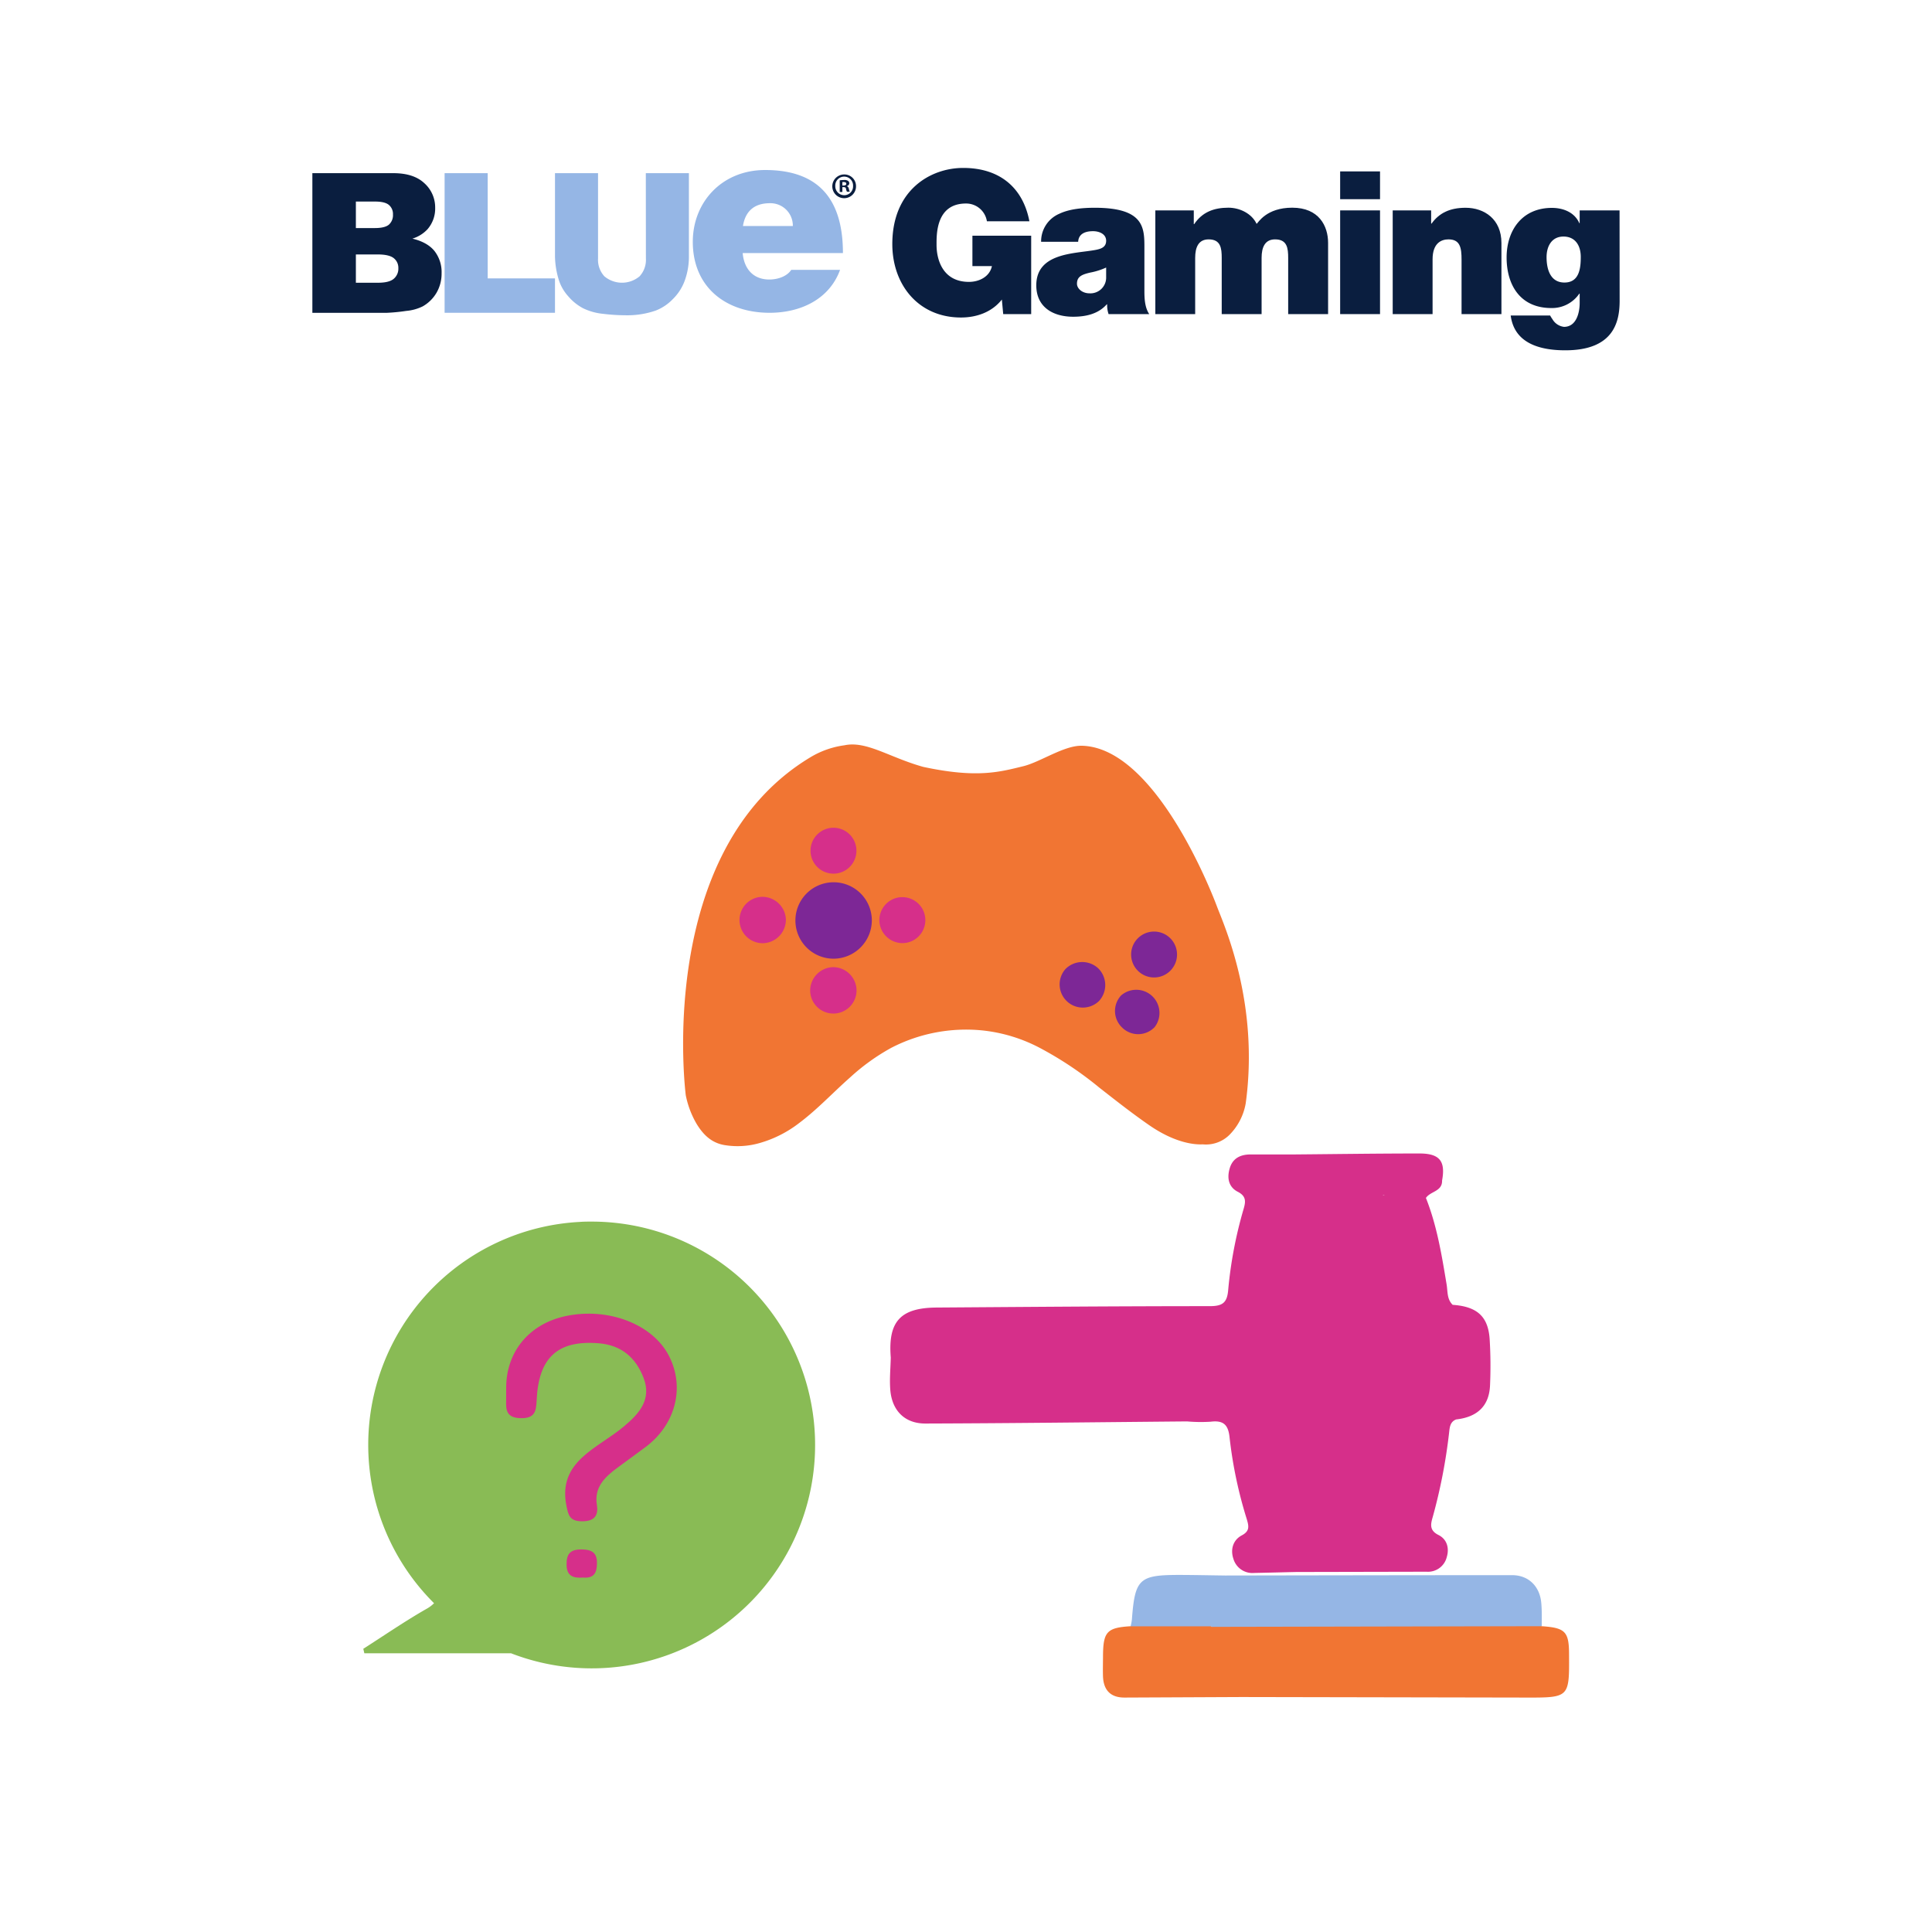 <svg id="Capa_1" data-name="Capa 1" xmlns="http://www.w3.org/2000/svg" xmlns:xlink="http://www.w3.org/1999/xlink" viewBox="0 0 500 500"><defs><symbol id="Blue" data-name="Blue" viewBox="0 0 203.91 54.48"><path d="M0,1.18H30.36Q38,1.18,42,4.94a12.17,12.17,0,0,1,4.06,9.29,11.79,11.79,0,0,1-2.89,8,12.76,12.76,0,0,1-5.65,3.5q5.64,1.37,8.29,4.66a12.83,12.83,0,0,1,2.66,8.3A14.28,14.28,0,0,1,46.59,46a14,14,0,0,1-5.2,5.14,17.23,17.23,0,0,1-6.14,1.7,70.72,70.72,0,0,1-7.27.72H0ZM16.32,21.77h7.09q3.82,0,5.32-1.3a4.75,4.75,0,0,0,1.5-3.78,4.43,4.43,0,0,0-1.5-3.57q-1.5-1.29-5.21-1.29h-7.2Zm0,20.51h8.29c2.79,0,4.77-.49,5.91-1.48a4.94,4.94,0,0,0,1.73-4,4.59,4.59,0,0,0-1.7-3.72c-1.15-.93-3.13-1.41-6-1.41H16.32Z" style="fill:#0a1e3f"/><path d="M49.6,1.18H65.76V40.65H91v12.9H49.6Z" style="fill:#95b6e5"/><path d="M125.07,1.18h16.16V32.4a26.16,26.16,0,0,1-1.45,8.77,18.61,18.61,0,0,1-4.54,7.21,17.91,17.91,0,0,1-6.49,4.35,32.64,32.64,0,0,1-11.34,1.75,70.91,70.91,0,0,1-8.36-.54,22,22,0,0,1-7.57-2.12,19.06,19.06,0,0,1-5.56-4.52,16.56,16.56,0,0,1-3.46-6A31.57,31.57,0,0,1,91,32.4V1.18h16.15v32a9.12,9.12,0,0,0,2.39,6.7,10.28,10.28,0,0,0,13.18,0,9.1,9.1,0,0,0,2.38-6.74Z" style="fill:#95b6e5"/><path d="M161.4,31.15c.5,5.79,3.86,9.92,10,9.92,3.17,0,6.63-1.18,8.22-3.63h18.31c-4,11-14.75,16.11-26.43,16.11-16.44,0-28.81-9.63-28.81-26.63C142.69,12.09,153.58,0,169.82,0,190.21,0,199,11.3,199,31.15ZM180.21,21a8.4,8.4,0,0,0-8.61-8.55c-5.84,0-9.21,3-10.1,8.55Z" style="fill:#95b6e5"/><path d="M203.91,6a4.45,4.45,0,1,1-4.41-4.33A4.36,4.36,0,0,1,203.91,6Zm-7.78,0a3.36,3.36,0,0,0,3.37,3.45A3.31,3.31,0,0,0,202.8,6a3.34,3.34,0,1,0-6.67,0Zm2.66,2.24h-1V3.87a12.12,12.12,0,0,1,1.66-.13,2.32,2.32,0,0,1,1.48.34,1.12,1.12,0,0,1,.45.93,1.11,1.11,0,0,1-.9,1v.06c.42.13.63.47.76,1a4.18,4.18,0,0,0,.32,1.06h-1.05a3.41,3.41,0,0,1-.35-1.06c-.08-.44-.34-.66-.89-.66h-.48Zm0-2.43h.47c.55,0,1-.19,1-.63s-.29-.66-.92-.66a2.2,2.2,0,0,0-.55,0Z" style="fill:#0a1e3f"/></symbol></defs><path d="M406.07,428.27c0-6-.93-7-7.1-7.41-2.14-1.76-4.72-1.34-7.17-1.35q-35.39,0-70.79,0c-2.18,0-4.4-.19-6.51.69a2.26,2.26,0,0,0-.82.81h-.15v-.14a35.21,35.21,0,0,0-21,0c-6,.37-7,1.44-7.07,7.44,0,1.89-.07,3.79,0,5.68.18,3.47,2,5.35,5.57,5.34l30.28-.14h0l73.44.14C406.14,439.36,406.14,439.35,406.07,428.27Z" style="fill:#f17533"/><path d="M399,420.86c0-2,.07-4.1-.13-6.13-.41-4.2-3.29-7.07-7.51-7.08-24.76,0-49.52.05-74.28.09h0c-3.94-.05-7.88-.14-11.82-.15-10.46,0-11.54,1-12.33,11.59a12.62,12.62,0,0,1-.34,1.71l20.83,0,.14.14Z" style="fill:#95b6e5"/><path d="M385.53,346.69c-.36-6-3.26-8.56-9.58-9h0c-1.52-1.47-1.26-3.48-1.57-5.29-1.26-7.59-2.49-15.17-5.35-22.37,1.14-1.75,4.25-1.65,4.18-4.51h0c.92-5-.6-7-5.84-7-10.78,0-21.55.16-32.33.25h0l-11.38,0c-2.57,0-4.61.93-5.4,3.55s-.26,4.91,2.09,6.12,2,2.74,1.42,4.69a110,110,0,0,0-3.91,20.64c-.26,3.42-1.49,4.26-4.8,4.26-23.55,0-47.1.2-70.64.36-9.4.06-12.64,3.61-11.89,12.94-.06,2.76-.34,5.55-.13,8.29.41,5.42,3.73,8.81,9.11,8.79,22.56-.07,45.12-.35,67.69-.55h0a41.35,41.35,0,0,0,6.09.08c3.3-.41,4.6.73,4.93,4.13a112.22,112.22,0,0,0,4.42,21c.54,1.83.9,3.14-1.28,4.29s-3,3.55-2.16,6.05a5.12,5.12,0,0,0,5.37,3.67c3.63-.07,7.27-.17,10.91-.25h0l33.72-.07a5,5,0,0,0,5.23-3.82c.7-2.36,0-4.62-2.16-5.69-2.43-1.21-2-2.85-1.47-4.69A141.35,141.35,0,0,0,375,371c.18-1.45.18-3,1.85-3.65,5.54-.62,8.56-3.53,8.77-8.86A113.1,113.1,0,0,0,385.53,346.69Zm-27.31-37.31-.13,0-.27-.1.49.06Z" style="fill:#d62f8a"/><path d="M153.07,316.15c-1,0-2,0-3,.08a57.79,57.79,0,0,0-37.74,98.68,8.48,8.48,0,0,1-2,1.49c-5.58,3.19-10.89,6.85-16.31,10.31l.27,1.15h37.95a57.81,57.81,0,1,0,20.93-111.71Z" style="fill:#89bb55"/><path d="M131,359c.06-9.25,6-16.38,15.36-18.39,11-2.36,22.52,2.06,26.75,10.26s1.74,17.92-6.2,23.74l-7.11,5.23c-3.35,2.45-6.06,5.13-5.33,9.62.41,2.51-.4,4.25-3.78,4.25-3.21,0-3.61-1.49-4.11-4.07-2.26-11.52,8.1-14.77,14.85-20.45,4-3.33,7.26-7,5.14-12.56-2-5.21-5.66-8.52-11.69-9-10.59-.83-15.52,3.72-16,14.81-.12,2.76-.42,4.68-4.18,4.58-3.46-.09-3.81-1.94-3.71-4.39C131,361.44,131,360.23,131,359Z" style="fill:#d62f8a"/><path d="M150.86,408.27c-2.54.2-4.17-.43-4.23-3.21s.8-4.13,4-4.07c2.74.06,3.89,1,3.86,3.6C154.48,407,153.76,408.53,150.86,408.27Z" style="fill:#d62f8a"/><path d="M315,234.73C313.58,230.9,299,193.48,280,193c-4.6-.12-10.75,4.22-15.19,5.3-6.07,1.48-11.95,3.16-25.87.17-8.78-2.45-14.69-6.81-20.4-5.59A22.92,22.92,0,0,0,209.7,196c-40.33,24.28-32.27,87.08-32.22,87.46a23.93,23.93,0,0,0,2.79,7.38c1.77,2.91,4,5.08,7.58,5.56a20.64,20.64,0,0,0,8.7-.57,30.18,30.18,0,0,0,10.27-5.19c4.73-3.54,8.74-7.88,13.15-11.77a54.72,54.72,0,0,1,10.7-7.7,42.18,42.18,0,0,1,23.55-4.5,41,41,0,0,1,15.1,4.64,92,92,0,0,1,15.15,10.14c4.24,3.32,8.46,6.64,12.89,9.71,7.9,5.48,13.32,5,13.94,5a8.62,8.62,0,0,0,6.89-2.47,15.27,15.27,0,0,0,4.2-8.15C325.93,259.75,316.88,239.66,315,234.73Z" style="fill:#f17533"/><path d="M294.57,251.32a5.94,5.94,0,1,1,8.41-.2A5.94,5.94,0,0,1,294.57,251.32Z" style="fill:#7d2796"/><path d="M284.24,250.62a6.08,6.08,0,0,1,.18,8.44,6,6,0,0,1-8.71-8.24A6.09,6.09,0,0,1,284.24,250.62Z" style="fill:#7d2796"/><path d="M290.48,266a5.91,5.91,0,0,1-.34-8.38,6,6,0,0,1,8.71,8.16A5.88,5.88,0,0,1,290.48,266Z" style="fill:#7d2796"/><path d="M227.58,238.28a5.95,5.95,0,1,1,6.09,5.8A6,6,0,0,1,227.58,238.28Z" style="fill:#d62f8a"/><path d="M203.39,238a6.09,6.09,0,0,1-5.84,6.1,6,6,0,0,1-.33-12A6.1,6.1,0,0,1,203.39,238Z" style="fill:#d62f8a"/><path d="M215.84,226.1a5.94,5.94,0,1,1,5.8-6.08A5.94,5.94,0,0,1,215.84,226.1Z" style="fill:#d62f8a"/><path d="M215.58,250.3a6.08,6.08,0,0,1,6.09,5.84,6,6,0,0,1-12,.33A6.08,6.08,0,0,1,215.58,250.3Z" style="fill:#d62f8a"/><path d="M215.71,248.11a9.89,9.89,0,1,1,9.92-10A9.95,9.95,0,0,1,215.71,248.11Z" style="fill:#7d2796"/><path d="M259.28,77.52c-2.56,3.26-6.52,4.65-10.58,4.65-11,0-17.77-8.48-17.77-19,0-14.07,9.95-19.71,18.34-19.71,9.48,0,15.48,5.12,17.14,13.81h-11a5.43,5.43,0,0,0-5.42-4.6c-7.87,0-7.61,8.22-7.61,10.76,0,3.46,1.41,9.52,8.39,9.52,2.66,0,5.37-1.35,5.94-4.09h-5.05V61h15.21V81.29h-7.24Z" style="fill:#0a1e3f"/><path d="M296.17,75.29c0,2,.11,4.3,1.25,6H286.9a7.16,7.16,0,0,1-.37-2.53h-.1c-2.19,2.48-5.37,3.21-8.7,3.21-5.22,0-9.54-2.49-9.54-8.13,0-8.48,10-8.17,15.27-9.15,1.4-.26,2.81-.67,2.81-2.38s-1.72-2.48-3.39-2.48c-3.17,0-3.8,1.6-3.85,2.74h-9.59a7.76,7.76,0,0,1,4.69-7.24c2.61-1.25,6-1.56,9.22-1.56,12.93,0,12.82,5.33,12.82,10.51Zm-9.9-6.05a17.81,17.81,0,0,1-4.06,1.29c-2.3.52-3.49,1.09-3.49,2.9,0,1.24,1.35,2.48,3.23,2.48a4.07,4.07,0,0,0,4.32-4.19Z" style="fill:#0a1e3f"/><path d="M299,54.45h9.95V58h.11c2.08-3.11,5.1-4.25,8.85-4.25,2.92,0,6.05,1.5,7.3,4.19.42-.31,2.5-4.19,9.22-4.19,6.93,0,9.28,4.76,9.28,9.11V81.29H333.38V66.76c0-2.54-.26-4.81-3.39-4.81-2.6,0-3.49,2-3.49,4.81V81.29H316.18V66.76c0-2.54-.26-4.81-3.38-4.81-2.61,0-3.49,2-3.49,4.81V81.29H299Z" style="fill:#0a1e3f"/><path d="M357.15,51.55H346.83V44.36h10.32Zm-10.32,2.9h10.32V81.29H346.83Z" style="fill:#0a1e3f"/><path d="M360.43,54.45h9.95v3.41h.11c1.93-2.69,4.69-4.09,8.8-4.09,4.85,0,9.28,2.95,9.28,9.11V81.29H378.25V67.22c0-3.1-.36-5.27-3.38-5.27-1.78,0-4.12.88-4.12,5.17V81.29H360.43Z" style="fill:#0a1e3f"/><path d="M419.16,77.83c0,5.33-1.41,12.83-14.07,12.83-6.41,0-13.18-1.71-14.12-9h10.21a6.84,6.84,0,0,0,.58.93,4,4,0,0,0,3,2c3.33,0,4.06-3.93,4.06-6.15V76h-.1a8.53,8.53,0,0,1-7.24,3.72c-8,0-11.57-5.9-11.57-13.09,0-7,4-12.83,11.72-12.83,3,0,5.89,1.19,7.09,3.94h.1V54.45h10.32Zm-14.28-4.71c3.81,0,4.22-3.62,4.22-6.62s-1.46-5.28-4.48-5.28-4.37,2.49-4.37,5.33C400.25,69.6,401.18,73.12,404.88,73.12Z" style="fill:#0a1e3f"/><use width="203.91" height="54.48" transform="translate(80.84 44) scale(0.69)" xlink:href="#Blue"/></svg>